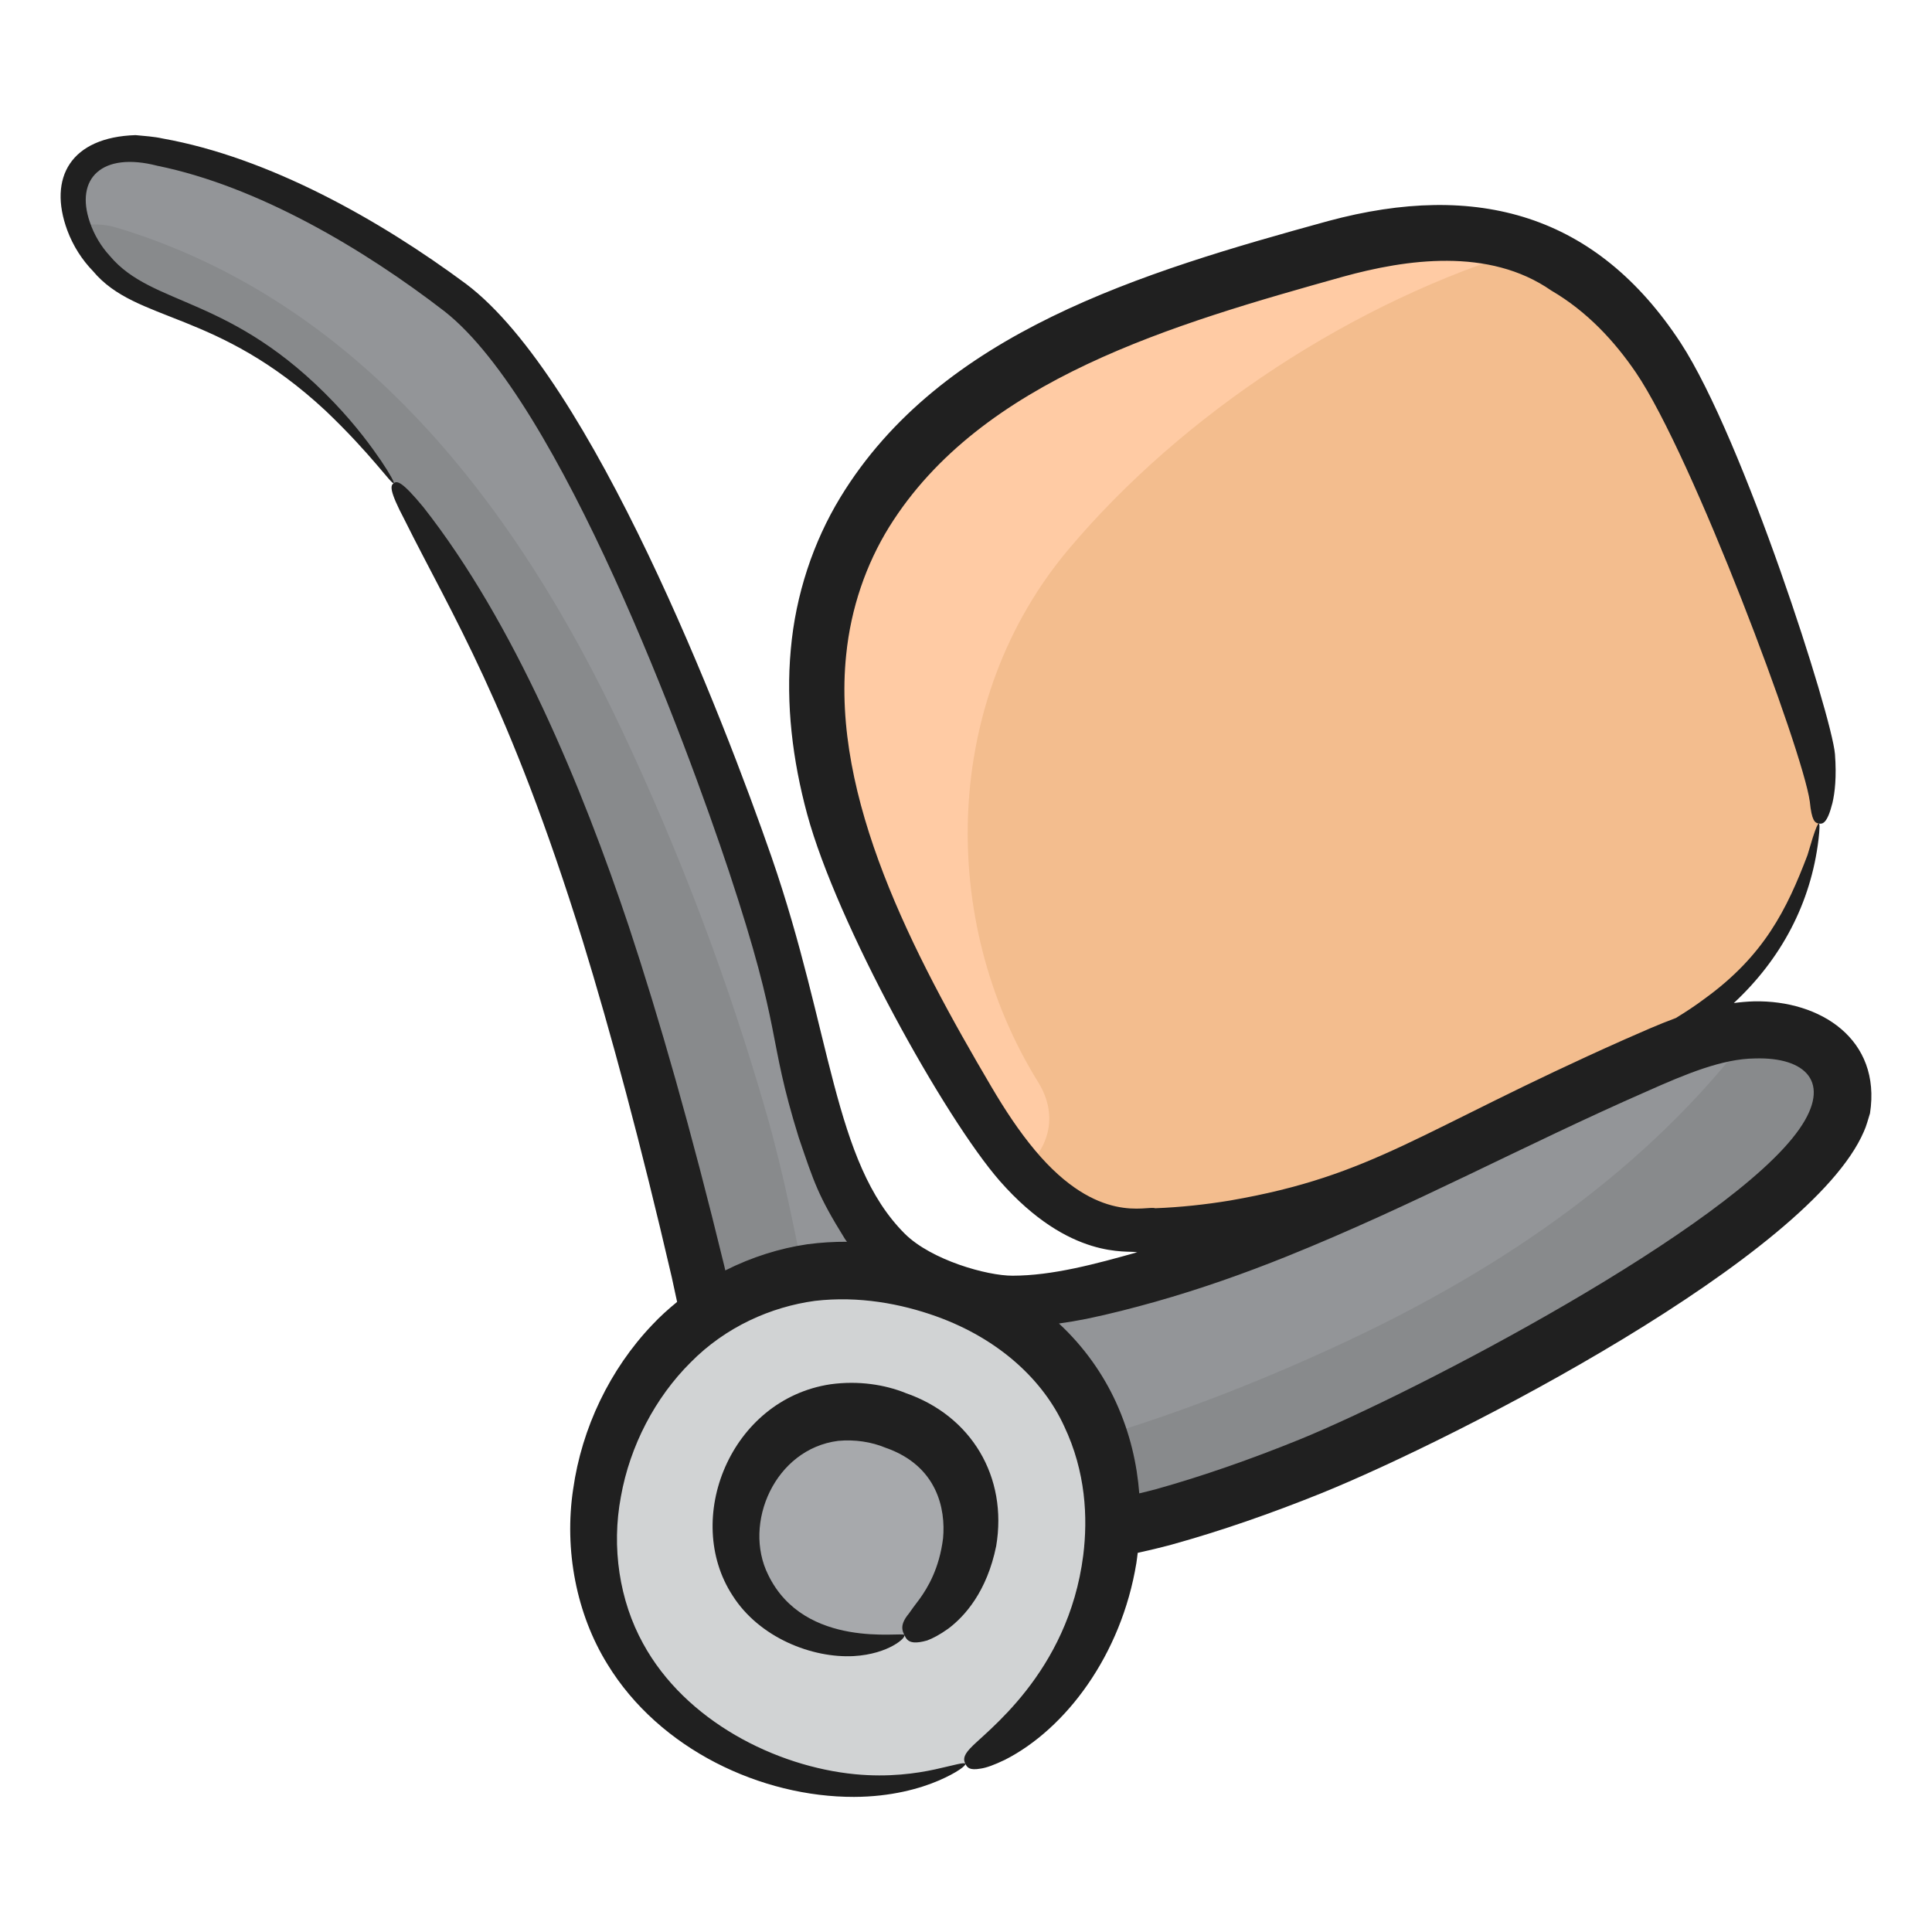 <svg id="Layer_1" enable-background="new 0 0 135 135" height="512" viewBox="0 0 135 135" width="512" xmlns="http://www.w3.org/2000/svg"><g><g><path d="m123.788 83.809c-11.45 8.96-26.74 17.42-40.65 21.67-7.71 2.35-18.75 3.97-26.23-.18-6.2-3.44-7.18-12.88-8.74-19.05-4.62-18.33-9.71-36.77-20.66-52.49-3.23-4.64-7.44-8.74-12.59-11.09-1.9-.87-3.9-1.49-5.71-2.53-1.86-1.07-3.13-2.68-3.72-4.29-1.13-3.1.3-6.18 5.11-5.33 7.24 1.27 14 5.12 19.91 9.31 3.96 2.8 6.36 5.58 8.6 9.79 6.05 11.36 11.03 23.28 14.88 35.56 2.76 8.81 2.98 23.8 14.59 25.59 2.77.43 5.61-.05 8.34-.69 13.69-3.24 25.92-10.73 38.85-16.28 2.13-.91 4.45-1.78 6.72-1.83 1.02-.03 2.01.1 2.98.47 6.86 2.61 1.68 8.74-1.68 11.37z" fill="#939598"/></g><g><path d="m127.088 57.549c-2.15 12.7-11.55 15.48-21.66 20.65-8.12 4.16-16.87 7.68-25.99 7.78-3.2.04-5.83-1.69-8.04-4.17-3.35-3.73-5.77-9.15-7.85-12.77-8.14-14.2-10.6-30.19 4.23-41.14 6.85-5.06 15.22-7.53 23.41-9.9 3.74-1.09 7.63-2.19 11.49-1.66 1.49.2 2.85.55 4.11 1.04 9.41 3.54 12.65 14.16 16.01 23.27 2.03 5.5 5.32 10.88 4.29 16.9z" fill="#f3bd8e"/></g><g><path d="m106.788 17.379c-12.18 3.65-24.13 11.52-32.11 20.99-8.8 10.44-9.21 25.84-2.14 37.24 1.53 2.46.63 4.83-1.14 6.2-3.35-3.73-5.77-9.15-7.85-12.77-8.14-14.2-10.6-30.19 4.23-41.14 6.85-5.06 15.22-7.53 23.41-9.9 3.74-1.09 7.63-2.19 11.49-1.66 1.49.2 2.85.55 4.11 1.04z" fill="#ffcba4"/></g><g><path d="m123.788 83.809c-11.45 8.96-26.74 17.42-40.65 21.67-7.71 2.35-18.75 3.97-26.23-.18-6.2-3.44-7.18-12.88-8.74-19.05-4.62-18.33-9.71-36.77-20.66-52.49-3.23-4.64-7.44-8.74-12.59-11.09-1.9-.87-3.9-1.49-5.71-2.53-1.86-1.07-3.13-2.68-3.72-4.29.8-.23 1.71-.23 2.71.07 17.04 5.17 27.93 19.55 35.24 35.06 4.09 8.67 7.5 17.68 10.14 26.9 2.44 8.51 3.34 17.58 6.14 25.97 11.82-1.09 23.89-5.19 34.5-10.18 10.81-5.08 20.91-11.96 28.17-21.58.03-.04.06-.08.1-.12 1.02-.03 2.01.1 2.98.47 6.86 2.61 1.68 8.74-1.68 11.37z" fill="#888a8c"/></g><g><path d="m67.457 123.249c-4.041 1.916-9.078 2.224-14.762-.117-21.017-8.656-9.824-39.461 11.577-33.65 18.83 5.112 16.089 27.647 3.185 33.768z" fill="#d1d3d4"/></g><g><path d="m63.191 114.241c-1.829.868-4.109 1.007-6.682-.053-9.514-3.919-4.447-17.863 5.241-15.232 8.524 2.314 7.283 12.515 1.442 15.286z" fill="#a7a9ac"/></g><g fill="#202020"><path d="m40.05 104.051c-.643 4.267.233 8.741 2.391 12.23 3.647 5.979 10.78 9.293 17.239 9.279 2.582-.008 4.616-.583 5.912-1.142 1.304-.563 1.92-1.056 1.865-1.169-.065-.14-.798.1-2.114.387-1.312.286-3.242.566-5.59.34-5.546-.536-11.866-3.718-14.818-9.134-1.65-2.991-2.22-6.71-1.549-10.266.634-3.557 2.403-6.925 4.87-9.375 2.453-2.496 5.634-3.887 8.685-4.302 3.083-.358 6.018.203 8.468 1.077 4.453 1.594 7.504 4.511 8.954 7.688 1.505 3.17 1.657 6.378 1.33 9.01-1.053 8.296-6.931 12.403-7.918 13.511-.5.538-.441.81-.319 1.063.122.253.277.475 1.067.334.404-.057.941-.252 1.701-.616 4.246-2.161 8.129-7.317 9.181-13.746.037-.231.063-.474.093-.713.785-.174 1.571-.36 2.359-.572 3.475-.963 6.922-2.166 10.443-3.582 9.541-3.861 34.182-16.538 37.939-25.287.179-.382.293-.848.429-1.274.803-5.197-3.492-7.913-8.092-7.822-.487.013-.959.057-1.424.117 3.284-3.053 5.394-6.964 5.921-11.463.08-.698.088-1.065.019-1.077s-.214.333-.426.991c-.099.33-.222.737-.367 1.217-1.437 3.774-3.021 7.011-7.174 10.02-.624.472-1.307.919-2.016 1.356-1.259.466-2.453 1.005-3.605 1.509-14.39 6.401-17.433 9.495-27.565 11.249-1.715.283-3.459.47-5.219.538-.571-.212-3.991 1.211-8.39-4.038-1.121-1.339-2.117-2.853-3.048-4.435-5.504-9.338-11.196-20.225-10.155-30.195.329-3.275 1.39-6.326 3.001-8.933 6.428-10.331 19.899-14.18 31.738-17.498 4.369-1.204 10.167-2.063 14.528.971 2.526 1.476 4.436 3.561 5.92 5.738 3.957 5.822 11.662 26.419 12.148 29.975.133 1.326.342 1.491.632 1.535.263.042.584.008.95-1.442.17-.726.296-1.825.175-3.414-.216-2.655-6.391-22-10.783-28.736-5.885-8.983-14.215-11.316-24.626-8.511-13.01 3.577-27.068 7.777-34.093 19.314-1.888 3.104-3.124 6.795-3.46 10.623-.355 3.832.125 7.745 1.139 11.491 2.085 7.704 9.619 21.243 13.462 25.646 4.909 5.59 8.991 4.828 9.571 4.983l.052-.002c-2.932.823-5.924 1.637-8.725 1.641-1.783.007-5.676-1.089-7.532-2.931-5.022-5.012-5.092-14.118-9.309-26.316-3.378-9.733-12.554-33.426-21.347-40.053-6.025-4.468-13.769-8.838-21.216-10.165-.575-.131-1.249-.172-1.879-.234-4.525.144-6.125 2.971-4.774 6.646.411 1.106 1.038 2.073 1.8 2.858 3.042 3.638 8.648 2.67 16.263 9.765 3.217 3.067 4.601 5.168 4.753 5.052.051-.035-.231-.596-.898-1.581-.671-.98-1.707-2.408-3.276-4.053-7.19-7.534-12.674-6.671-15.669-10.249-.617-.669-1.101-1.485-1.394-2.354-1.054-3.061.853-4.938 4.703-3.945 7.027 1.429 14.419 5.805 20.091 10.183 8.078 6.356 16.869 30.122 19.868 39.142 3.802 11.482 2.612 11.295 4.871 18.576 1.08 3.165 1.347 4.057 3.214 7.066.044.078.106.148.158.222-.907-.004-1.835.049-2.782.176-1.919.282-3.876.896-5.72 1.826-.026-.114-.053-.229-.079-.343-2.305-9.471-4.519-17.211-6.667-23.71-3.241-9.69-7.993-21.189-14.342-29.269-1.533-1.86-1.848-1.849-2.079-1.689-.231.16-.35.464.753 2.558 3.305 6.651 7.286 12.798 12.453 29.433 1.963 6.386 4.066 14.214 6.217 23.482.122.565.249 1.154.376 1.739-.608.497-1.196 1.021-1.737 1.603-2.957 3.103-4.923 7.201-5.525 11.476zm40.667-13.086c3.157-.894 6.23-1.977 9.209-3.176 8.844-3.561 16.588-7.781 25.169-11.54 2.681-1.193 5.245-2.268 7.528-2.289 3.524-.11 5.407 1.648 3.105 4.936-4.81 6.893-26.762 18.373-34.948 21.702-3.38 1.37-6.74 2.546-9.974 3.452-.401.109-.8.203-1.199.301-.155-2.021-.627-4.179-1.632-6.381-.885-1.929-2.208-3.846-3.98-5.489.647-.091 1.288-.197 1.913-.323 1.645-.339 3.225-.749 4.809-1.193z"/><path d="m63.252 97.326c-1.412-.562-3.239-.871-5.225-.598-7.007 1.064-10.319 9.421-6.841 14.757 1.875 2.961 5.579 4.391 8.465 4.236 1.233-.068 2.181-.409 2.763-.736.587-.331.834-.623.776-.743-.103-.241-6.968 1.049-9.511-4.197-1.795-3.59.468-8.806 4.893-9.364 1.165-.109 2.329.075 3.291.475 3.633 1.256 4.225 4.288 4.034 6.336-.263 2.117-1.073 3.455-1.657 4.261-.303.4-.547.721-.726.988-.199.236-.323.443-.393.625-.14.365-.055.624.067.877.122.253.25.487.68.521.216.016.509-.019.92-.136.386-.146.882-.4 1.472-.824 1.144-.858 2.697-2.576 3.348-5.766.819-4.836-1.727-9.121-6.359-10.71z"/></g></g></svg>